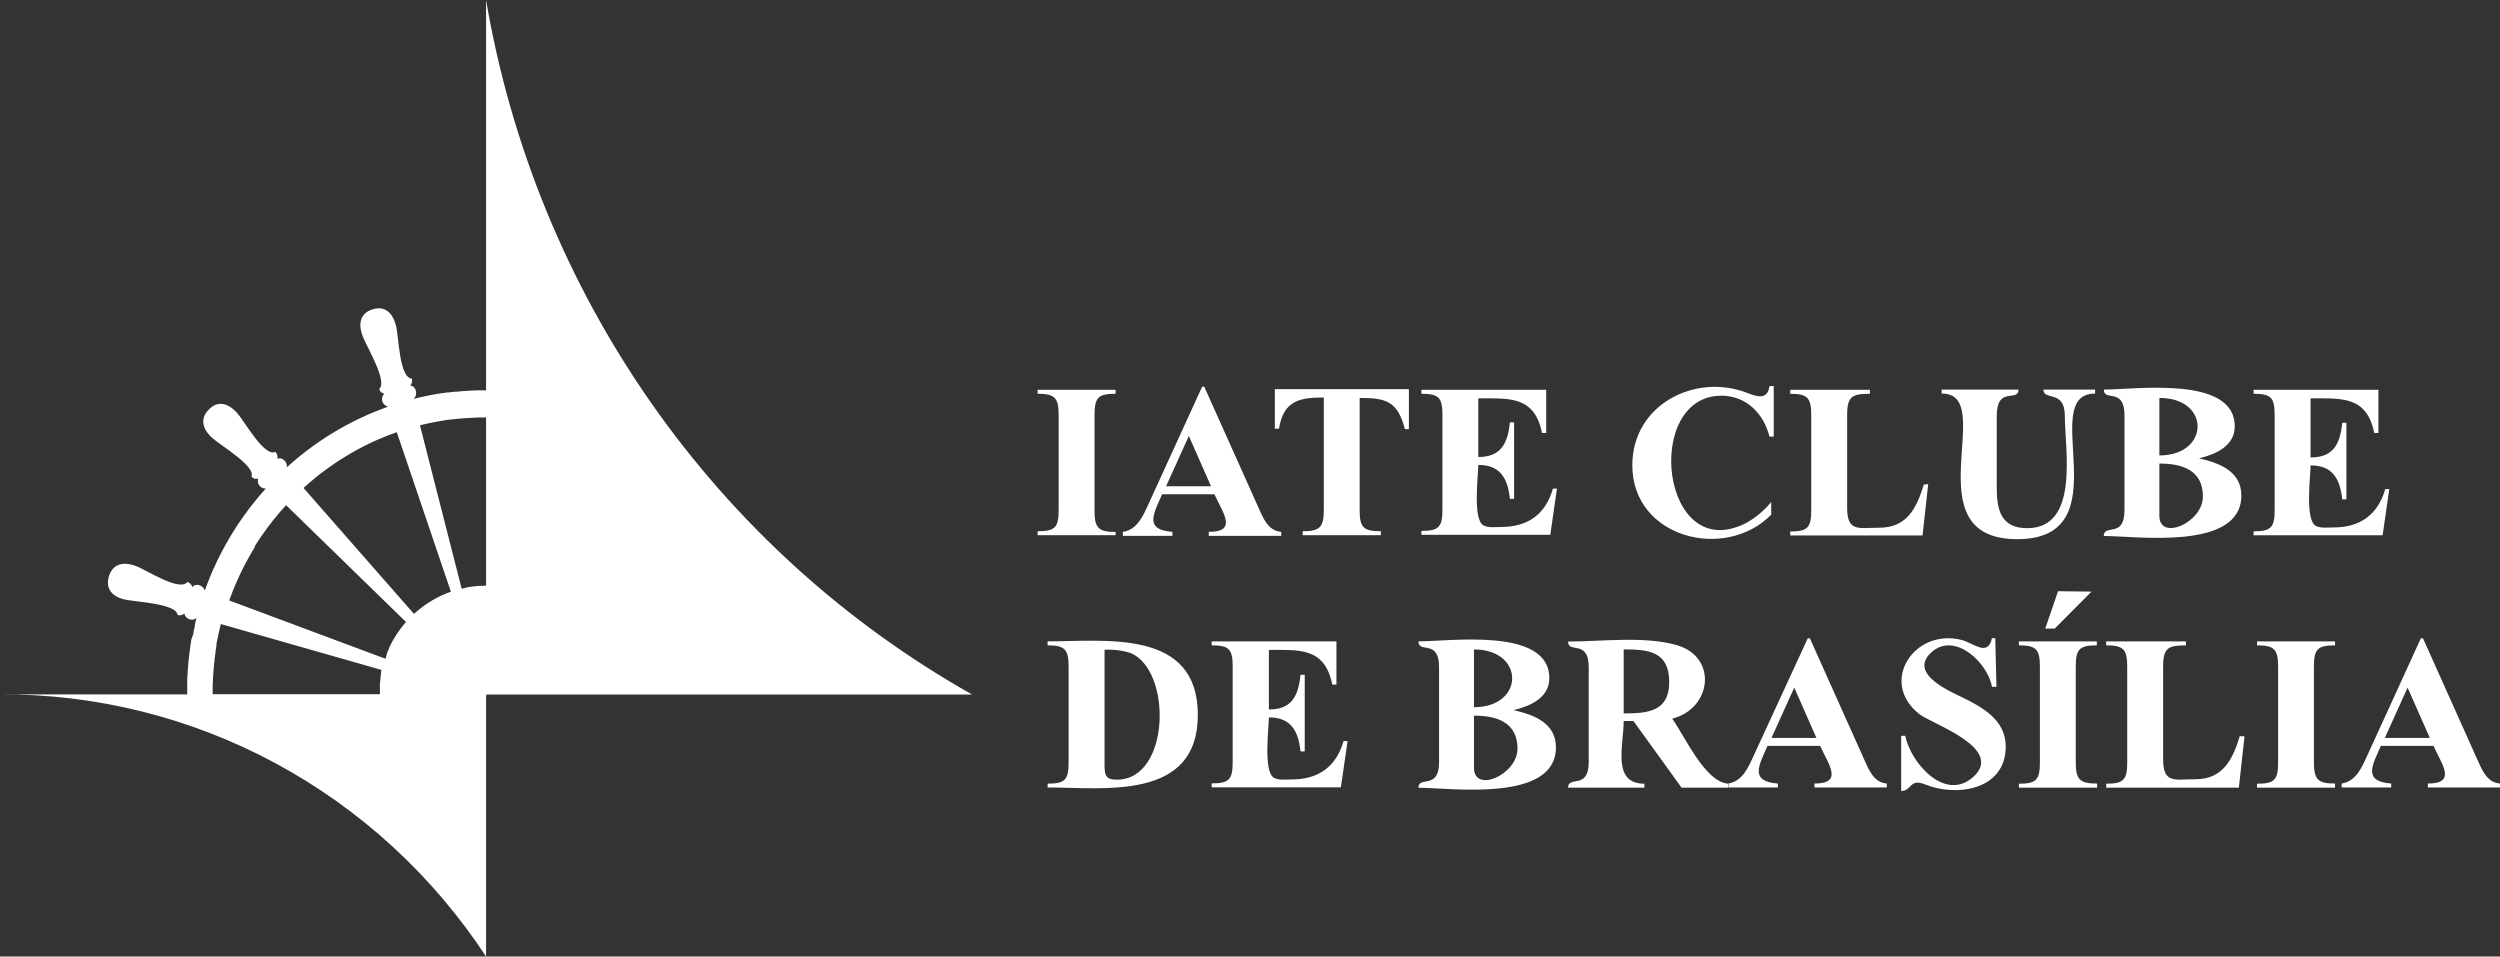 <svg width="115" height="44" viewBox="0 0 115 44" fill="none" xmlns="http://www.w3.org/2000/svg">
<rect x="0" y="0" width="115" height="44" fill="#333333" stroke="none"/>
<path fill-rule="evenodd" clip-rule="evenodd" d="M111.944 34.31H109.52C109.127 35.203 108.676 35.942 109.996 36.043V36.224H107.715V36.043C108.388 35.939 108.65 35.288 108.907 34.727L111.36 29.362H111.457L113.929 34.876C114.162 35.387 114.377 35.992 115 36.043V36.224H111.68V36.043C113.044 36.043 112.3 35.134 111.942 34.31H111.944ZM111.771 33.944L110.75 31.629L109.703 33.944H111.771ZM83.728 34.31H81.306C80.913 35.203 80.463 35.942 81.782 36.043V36.224H79.491V36.043C80.164 35.942 80.428 35.286 80.685 34.727L83.157 29.362H83.254L85.726 34.876C85.956 35.387 86.171 35.992 86.794 36.043V36.224H83.466V36.043C84.83 36.043 84.087 35.134 83.728 34.31ZM83.555 33.944L82.536 31.629L81.489 33.944H83.555ZM74.689 33.167H75.139L77.352 36.232H79.509V36.051C78.425 35.987 77.488 33.834 76.92 33.056C78.737 32.612 79.033 30.228 77.137 29.678C75.65 29.247 73.668 29.511 72.131 29.511C72.131 30.087 73.081 29.386 73.081 30.691V35.054C73.081 36.351 72.131 35.663 72.131 36.232H75.642V36.051C74.131 36.051 74.689 34.294 74.689 33.167ZM74.689 29.872C75.815 29.872 76.784 29.957 76.784 31.373C76.784 32.742 75.781 32.817 74.689 32.817V29.864V29.872ZM69.635 32.668C70.544 32.875 71.573 33.25 71.573 34.377C71.573 36.936 66.731 36.237 65.247 36.237C65.247 35.671 66.197 36.354 66.197 35.06V30.683C66.197 29.378 65.247 30.077 65.247 29.503C66.7 29.503 71.269 28.843 71.269 31.193C71.269 32.104 70.387 32.479 69.646 32.66L69.635 32.668ZM67.802 32.532C70.133 32.532 70.159 29.875 67.802 29.875V32.532ZM67.802 32.92V35.325C67.802 36.5 69.805 35.644 69.805 34.435C69.805 33.226 68.842 32.915 67.808 32.92H67.802ZM48.19 36.232V36.048C48.976 36.048 49.156 35.886 49.156 35.081V30.653C49.156 29.856 48.965 29.689 48.19 29.686V29.503C50.861 29.503 55.1 28.915 55.1 32.883C55.1 36.851 50.793 36.224 48.185 36.224L48.19 36.232ZM50.809 29.891V35.137C50.809 35.634 50.832 35.865 51.379 35.865C53.838 35.865 53.922 30.85 52.016 30.042C51.626 29.917 51.217 29.866 50.809 29.891ZM101.164 21.086C102.073 21.293 103.102 21.668 103.102 22.795C103.102 25.354 98.26 24.655 96.773 24.655C96.773 24.086 97.726 24.775 97.726 23.478V19.101C97.726 17.796 96.773 18.495 96.776 17.921C98.229 17.921 102.798 17.261 102.798 19.611C102.798 20.522 101.916 20.897 101.175 21.078L101.164 21.086ZM99.331 20.95C101.662 20.95 101.688 18.293 99.331 18.306V20.942V20.95ZM99.331 21.338V23.73C99.331 24.902 101.334 24.052 101.334 22.837C101.334 21.623 100.371 21.32 99.336 21.325L99.331 21.338ZM55.88 22.736H53.458C53.066 23.629 52.613 24.368 53.932 24.466V24.65H51.652V24.466C52.325 24.365 52.589 23.714 52.846 23.153L55.299 17.788H55.396L57.868 23.302C58.098 23.812 58.313 24.416 58.936 24.466V24.65H55.603V24.466C56.967 24.466 56.224 23.56 55.865 22.736H55.88ZM55.708 22.369L54.687 20.055L53.639 22.369H55.708ZM107.412 36.051V36.232H103.824V36.051C104.61 36.051 104.793 35.886 104.793 35.081V30.653C104.793 29.856 104.602 29.686 103.824 29.686V29.503H107.412V29.686C106.626 29.686 106.44 29.845 106.44 30.653V35.073C106.44 35.87 106.637 36.043 107.412 36.043V36.051ZM103.248 33.872L102.987 36.232H96.885V36.051C97.671 36.051 97.852 35.886 97.852 35.081V30.653C97.852 29.856 97.663 29.686 96.885 29.686V29.503H100.551V29.686C99.75 29.686 99.504 29.792 99.504 30.653V34.935C99.504 36.064 100.051 35.846 100.983 35.846C102.238 35.846 102.699 34.964 103.028 33.864L103.248 33.872ZM96.469 36.051V36.232H92.869V36.051C93.654 36.051 93.835 35.886 93.835 35.081V30.653C93.835 29.856 93.647 29.686 92.869 29.686V29.503H96.454V29.686C95.668 29.686 95.485 29.845 95.485 30.653V35.073C95.485 35.87 95.678 36.043 96.454 36.043L96.469 36.051ZM96.207 27.214L94.518 28.915H94.081L94.67 27.196L96.207 27.214ZM91.782 29.356H91.63C91.442 30.233 90.787 29.577 90.224 29.436C88.046 28.886 86.404 31.395 88.308 32.862C88.881 33.303 92.235 34.425 90.766 35.743C89.457 36.907 87.886 35.07 87.64 33.848H87.454V36.386C87.944 36.386 87.836 35.791 88.554 36.083C89.994 36.67 92.264 36.349 92.264 34.334C92.264 33.114 91.175 32.519 90.224 32.059C89.606 31.762 87.781 30.956 88.852 30C89.923 29.043 91.439 30.488 91.63 31.594H91.837L91.782 29.354V29.356ZM58.368 29.888V32.636C59.415 32.636 59.722 32.027 59.824 31.041H60.018V34.563H59.824C59.722 33.601 59.368 33 58.368 33C58.368 33.481 58.106 35.482 58.596 35.775C58.808 35.907 59.188 35.854 59.428 35.854C60.636 35.854 61.463 35.278 61.803 34.09H61.989L61.68 36.216H55.736V36.035C56.522 36.035 56.703 35.87 56.703 35.065V30.653C56.703 29.856 56.53 29.686 55.736 29.686V29.503H61.476V31.491H61.285C60.937 29.776 59.785 29.896 58.352 29.896L58.368 29.888ZM106.286 18.306V21.043C107.333 21.043 107.64 20.437 107.744 19.449H107.935V22.97H107.744C107.64 22.008 107.286 21.407 106.286 21.407C106.286 21.886 106.024 23.892 106.514 24.182C106.726 24.315 107.105 24.262 107.349 24.262C108.553 24.262 109.383 23.685 109.721 22.497H109.907L109.601 24.623H103.665V24.44C104.45 24.44 104.634 24.278 104.634 23.472V19.082C104.634 18.285 104.461 18.114 103.665 18.114V17.931H109.407V19.919H109.216C108.868 18.205 107.713 18.325 106.281 18.325L106.286 18.306ZM89.316 17.921V18.104C91.95 18.072 87.891 24.801 92.79 24.801C97.689 24.801 93.647 18.104 96.375 18.104V17.921H93.997C93.997 18.452 94.982 17.905 94.982 19.13C94.982 20.666 95.673 24.296 93.251 24.296C92.049 24.296 91.85 23.467 91.85 22.42V19.13C91.85 17.724 92.85 18.524 92.85 17.921H89.316ZM88.698 22.271L88.436 24.631H82.35V24.448C83.136 24.448 83.317 24.286 83.317 23.48V19.082C83.317 18.285 83.128 18.114 82.35 18.114V17.931H86.016V18.114C85.215 18.114 84.969 18.218 84.969 19.082V23.363C84.969 24.49 85.516 24.275 86.448 24.275C87.703 24.275 88.163 23.395 88.493 22.292L88.698 22.271ZM81.591 17.753V20.084H81.395C81.133 19.021 80.319 18.202 79.187 18.202C75.55 18.202 76.407 26.077 80.34 24.049C80.773 23.803 81.158 23.479 81.476 23.092V23.674C79.365 25.827 75.087 24.753 75.087 21.402C75.087 18.606 77.986 17.15 80.368 18.072C80.816 18.242 81.3 18.423 81.395 17.764L81.591 17.753ZM68.001 18.285V21.022C69.036 21.022 69.355 20.413 69.457 19.427H69.648V22.949H69.457C69.355 21.987 69.002 21.386 68.001 21.386C68.001 21.864 67.74 23.871 68.229 24.161C68.441 24.294 68.821 24.24 69.062 24.24C70.269 24.24 71.099 23.664 71.434 22.476H71.62L71.314 24.602H65.385V24.421C66.171 24.421 66.352 24.256 66.352 23.451V19.082C66.352 18.285 66.179 18.114 65.385 18.114V17.931H71.125V19.919H70.934C70.586 18.205 69.434 18.325 68.001 18.325V18.285ZM64.804 17.899H58.643V19.72H58.834C59.038 18.423 59.792 18.285 60.895 18.285V23.47C60.895 24.267 60.696 24.437 59.923 24.437V24.62H63.519V24.437C62.733 24.437 62.544 24.278 62.544 23.47V18.306C63.741 18.306 64.291 18.441 64.626 19.741H64.809V17.921L64.804 17.899ZM51.316 24.437V24.62H47.732V24.437C48.517 24.437 48.698 24.275 48.698 23.47V19.082C48.698 18.285 48.507 18.114 47.732 18.114V17.931H51.316V18.114C50.531 18.114 50.348 18.274 50.348 19.082V23.502C50.348 24.299 50.541 24.469 51.316 24.469V24.437ZM22.359 17.955H22.008L21.663 17.968L21.33 17.99H21.304L20.989 18.019H20.945C20.848 18.019 20.754 18.037 20.66 18.051H20.584L20.322 18.088L20.23 18.101L19.992 18.141L19.877 18.162L19.667 18.202L19.529 18.232L19.35 18.271L19.178 18.311L19.028 18.348C19.251 18.141 19.125 17.742 18.874 17.742C18.91 17.698 18.936 17.645 18.948 17.588C18.961 17.531 18.959 17.472 18.945 17.416C18.361 17.37 18.35 15.515 18.219 14.994C18.062 14.375 17.695 14.051 17.13 14.232C16.504 14.431 16.491 14.992 16.693 15.491C16.894 15.991 17.837 17.562 17.447 17.883C17.456 17.941 17.484 17.994 17.526 18.034C17.569 18.074 17.622 18.098 17.68 18.104C17.633 18.149 17.6 18.206 17.583 18.269C17.567 18.332 17.568 18.399 17.587 18.461C17.606 18.523 17.641 18.579 17.69 18.622C17.738 18.665 17.797 18.694 17.86 18.704L17.748 18.744L17.549 18.819L17.428 18.867L17.232 18.944L17.117 18.991L16.918 19.077L16.816 19.122L16.601 19.223L16.509 19.265L16.3 19.366L16.219 19.409L15.991 19.528L15.946 19.55L15.685 19.693L15.658 19.709C14.775 20.211 13.949 20.81 13.194 21.495C13.226 21.229 12.964 21.003 12.762 21.11C12.773 21.052 12.77 20.994 12.754 20.938C12.738 20.882 12.709 20.831 12.671 20.788C12.147 21.03 11.267 19.395 10.909 19C10.482 18.526 10.013 18.415 9.599 18.845C9.138 19.321 9.385 19.823 9.796 20.174C10.207 20.525 11.765 21.455 11.568 21.92C11.603 21.967 11.652 22.001 11.707 22.017C11.762 22.033 11.821 22.029 11.875 22.008C11.857 22.063 11.853 22.122 11.863 22.178C11.873 22.235 11.896 22.289 11.931 22.335C11.966 22.381 12.011 22.417 12.063 22.441C12.114 22.465 12.171 22.476 12.228 22.473L12.118 22.598L12.034 22.691L11.898 22.85L11.815 22.954L11.689 23.106L11.597 23.223L11.485 23.366L11.39 23.491L11.288 23.632L11.194 23.765L11.092 23.908C11.06 23.951 11.032 23.996 11.003 24.038L10.906 24.182C10.877 24.23 10.846 24.275 10.817 24.32L10.73 24.458L10.636 24.613C10.61 24.655 10.584 24.698 10.56 24.74C10.537 24.783 10.495 24.846 10.466 24.902C10.437 24.958 10.414 24.99 10.39 25.035C10.367 25.08 10.33 25.141 10.301 25.197C10.272 25.253 10.251 25.288 10.228 25.333L10.141 25.5C10.118 25.543 10.097 25.588 10.073 25.633C10.05 25.678 10.018 25.747 9.989 25.803C9.961 25.859 9.948 25.891 9.929 25.933C9.911 25.976 9.874 26.05 9.848 26.111C9.822 26.172 9.809 26.196 9.788 26.242L9.709 26.425L9.659 26.545C9.631 26.611 9.604 26.68 9.578 26.747L9.536 26.853C9.51 26.925 9.481 26.996 9.455 27.071L9.421 27.166C9.34 26.901 8.984 26.81 8.85 27.01C8.834 26.954 8.805 26.903 8.765 26.861C8.725 26.819 8.677 26.787 8.623 26.768C8.261 27.238 6.737 26.21 6.237 26.032C5.643 25.819 5.174 25.947 5.006 26.526C4.823 27.164 5.268 27.488 5.792 27.589C6.316 27.69 8.125 27.778 8.167 28.283C8.219 28.307 8.277 28.313 8.333 28.301C8.389 28.288 8.439 28.258 8.476 28.214C8.487 28.273 8.512 28.329 8.55 28.376C8.588 28.422 8.637 28.459 8.693 28.48C8.749 28.503 8.809 28.51 8.868 28.502C8.927 28.494 8.983 28.47 9.031 28.434V28.455C9.007 28.546 8.987 28.636 8.966 28.721V28.782C8.942 28.875 8.924 28.971 8.903 29.064V29.122L8.793 29.447V29.492C8.774 29.593 8.759 29.694 8.743 29.797V29.832C8.727 29.938 8.712 30.047 8.699 30.154V30.172C8.685 30.281 8.672 30.393 8.662 30.502V30.531C8.662 30.64 8.641 30.749 8.633 30.858V30.882C8.633 30.994 8.617 31.105 8.612 31.217V31.235C8.612 31.35 8.612 31.461 8.612 31.576V31.594C8.612 31.711 8.612 31.825 8.612 31.942H0C4.419 31.918 8.774 33.007 12.677 35.111C16.579 37.215 19.906 40.27 22.359 44V31.998H22.377V31.948H44.718C38.876 28.657 33.835 24.079 29.965 18.55C26.096 13.021 23.497 6.683 22.359 0V17.955ZM22.359 19.183V26.941C22.15 26.94 21.941 26.954 21.733 26.98L21.615 26.996L21.5 27.015L21.361 27.055L21.257 27.079H21.236L19.319 19.566L19.432 19.536L19.599 19.497L19.759 19.462L19.892 19.435L20.078 19.398L20.188 19.38L20.406 19.342L20.484 19.329L20.725 19.294H20.793L21.055 19.263H21.099L21.388 19.236H21.414L21.715 19.217L22.032 19.204H22.356L22.359 19.183ZM18.251 19.879L20.741 27.217L20.694 27.236L20.631 27.257L20.584 27.275L20.518 27.302L20.471 27.323L20.411 27.347L20.356 27.371L20.298 27.398L20.246 27.424L20.196 27.448L20.139 27.477L20.086 27.504L20.042 27.528L19.981 27.56L19.934 27.586L19.877 27.621L19.83 27.65L19.775 27.685L19.727 27.714L19.675 27.748L19.628 27.78L19.581 27.812L19.529 27.849L19.481 27.881L19.437 27.916L19.384 27.956L19.34 27.988L19.288 28.03L19.248 28.062L19.193 28.11L19.157 28.139L19.096 28.192L19.073 28.214C19.064 28.224 19.055 28.233 19.044 28.24L13.962 22.447L14.006 22.407L14.03 22.385L14.236 22.202L14.263 22.181L14.47 22.008L14.501 21.981L14.677 21.84L14.747 21.785L14.92 21.654L14.996 21.599L15.169 21.474L15.247 21.421L15.418 21.304L15.499 21.248L15.666 21.139L15.761 21.081L15.915 20.985L16.017 20.924L16.172 20.833L16.282 20.77L16.436 20.684L16.556 20.621L16.711 20.541L16.826 20.483L16.986 20.403L17.104 20.347L17.261 20.275L17.392 20.217L17.538 20.156L17.672 20.1L17.824 20.039L17.965 19.985L18.101 19.935L18.251 19.879ZM11.704 25.149L11.822 24.966L11.851 24.921L12.003 24.692L12.019 24.671C12.364 24.166 12.746 23.687 13.16 23.238L18.675 28.61C18.357 28.972 18.093 29.38 17.889 29.819V29.848C17.858 29.912 17.832 29.978 17.803 30.045V30.071L17.771 30.154V30.183C17.771 30.209 17.753 30.233 17.745 30.257L17.73 30.302L10.552 27.624V27.605L10.592 27.491C10.615 27.432 10.636 27.374 10.66 27.313L10.707 27.19C10.728 27.14 10.749 27.089 10.767 27.039L10.827 26.898C10.846 26.85 10.867 26.805 10.887 26.757L10.953 26.611L11.016 26.476C11.037 26.428 11.06 26.38 11.084 26.329C11.107 26.279 11.128 26.242 11.149 26.196L11.22 26.056C11.241 26.016 11.262 25.979 11.28 25.939L11.372 25.771C11.388 25.737 11.407 25.704 11.427 25.673C11.458 25.614 11.49 25.556 11.524 25.5L11.579 25.404L11.686 25.226L11.739 25.139L11.704 25.149ZM10.181 28.713L17.546 30.815V30.839C17.54 30.864 17.534 30.889 17.531 30.914C17.529 30.93 17.529 30.947 17.531 30.964L17.515 31.039V31.081C17.515 31.11 17.515 31.14 17.502 31.169V31.203C17.502 31.235 17.502 31.265 17.489 31.296V31.326C17.489 31.358 17.489 31.39 17.476 31.421V31.451V31.552V31.573C17.476 31.61 17.476 31.645 17.476 31.682V31.7C17.476 31.738 17.476 31.777 17.476 31.815C17.476 31.855 17.476 31.894 17.476 31.934H9.783C9.783 31.828 9.783 31.722 9.783 31.615C9.783 31.512 9.783 31.405 9.796 31.302V31.286C9.796 31.185 9.796 31.081 9.814 30.98V30.959C9.814 30.861 9.83 30.762 9.84 30.664V30.627L9.872 30.342V30.311C9.885 30.217 9.895 30.124 9.911 30.031V29.984C9.927 29.896 9.94 29.805 9.955 29.718V29.662C9.955 29.58 9.987 29.495 10.002 29.396L10.016 29.33C10.031 29.25 10.05 29.168 10.068 29.088L10.084 29.016L10.139 28.785L10.157 28.713H10.181Z" fill="white"/>
</svg>
